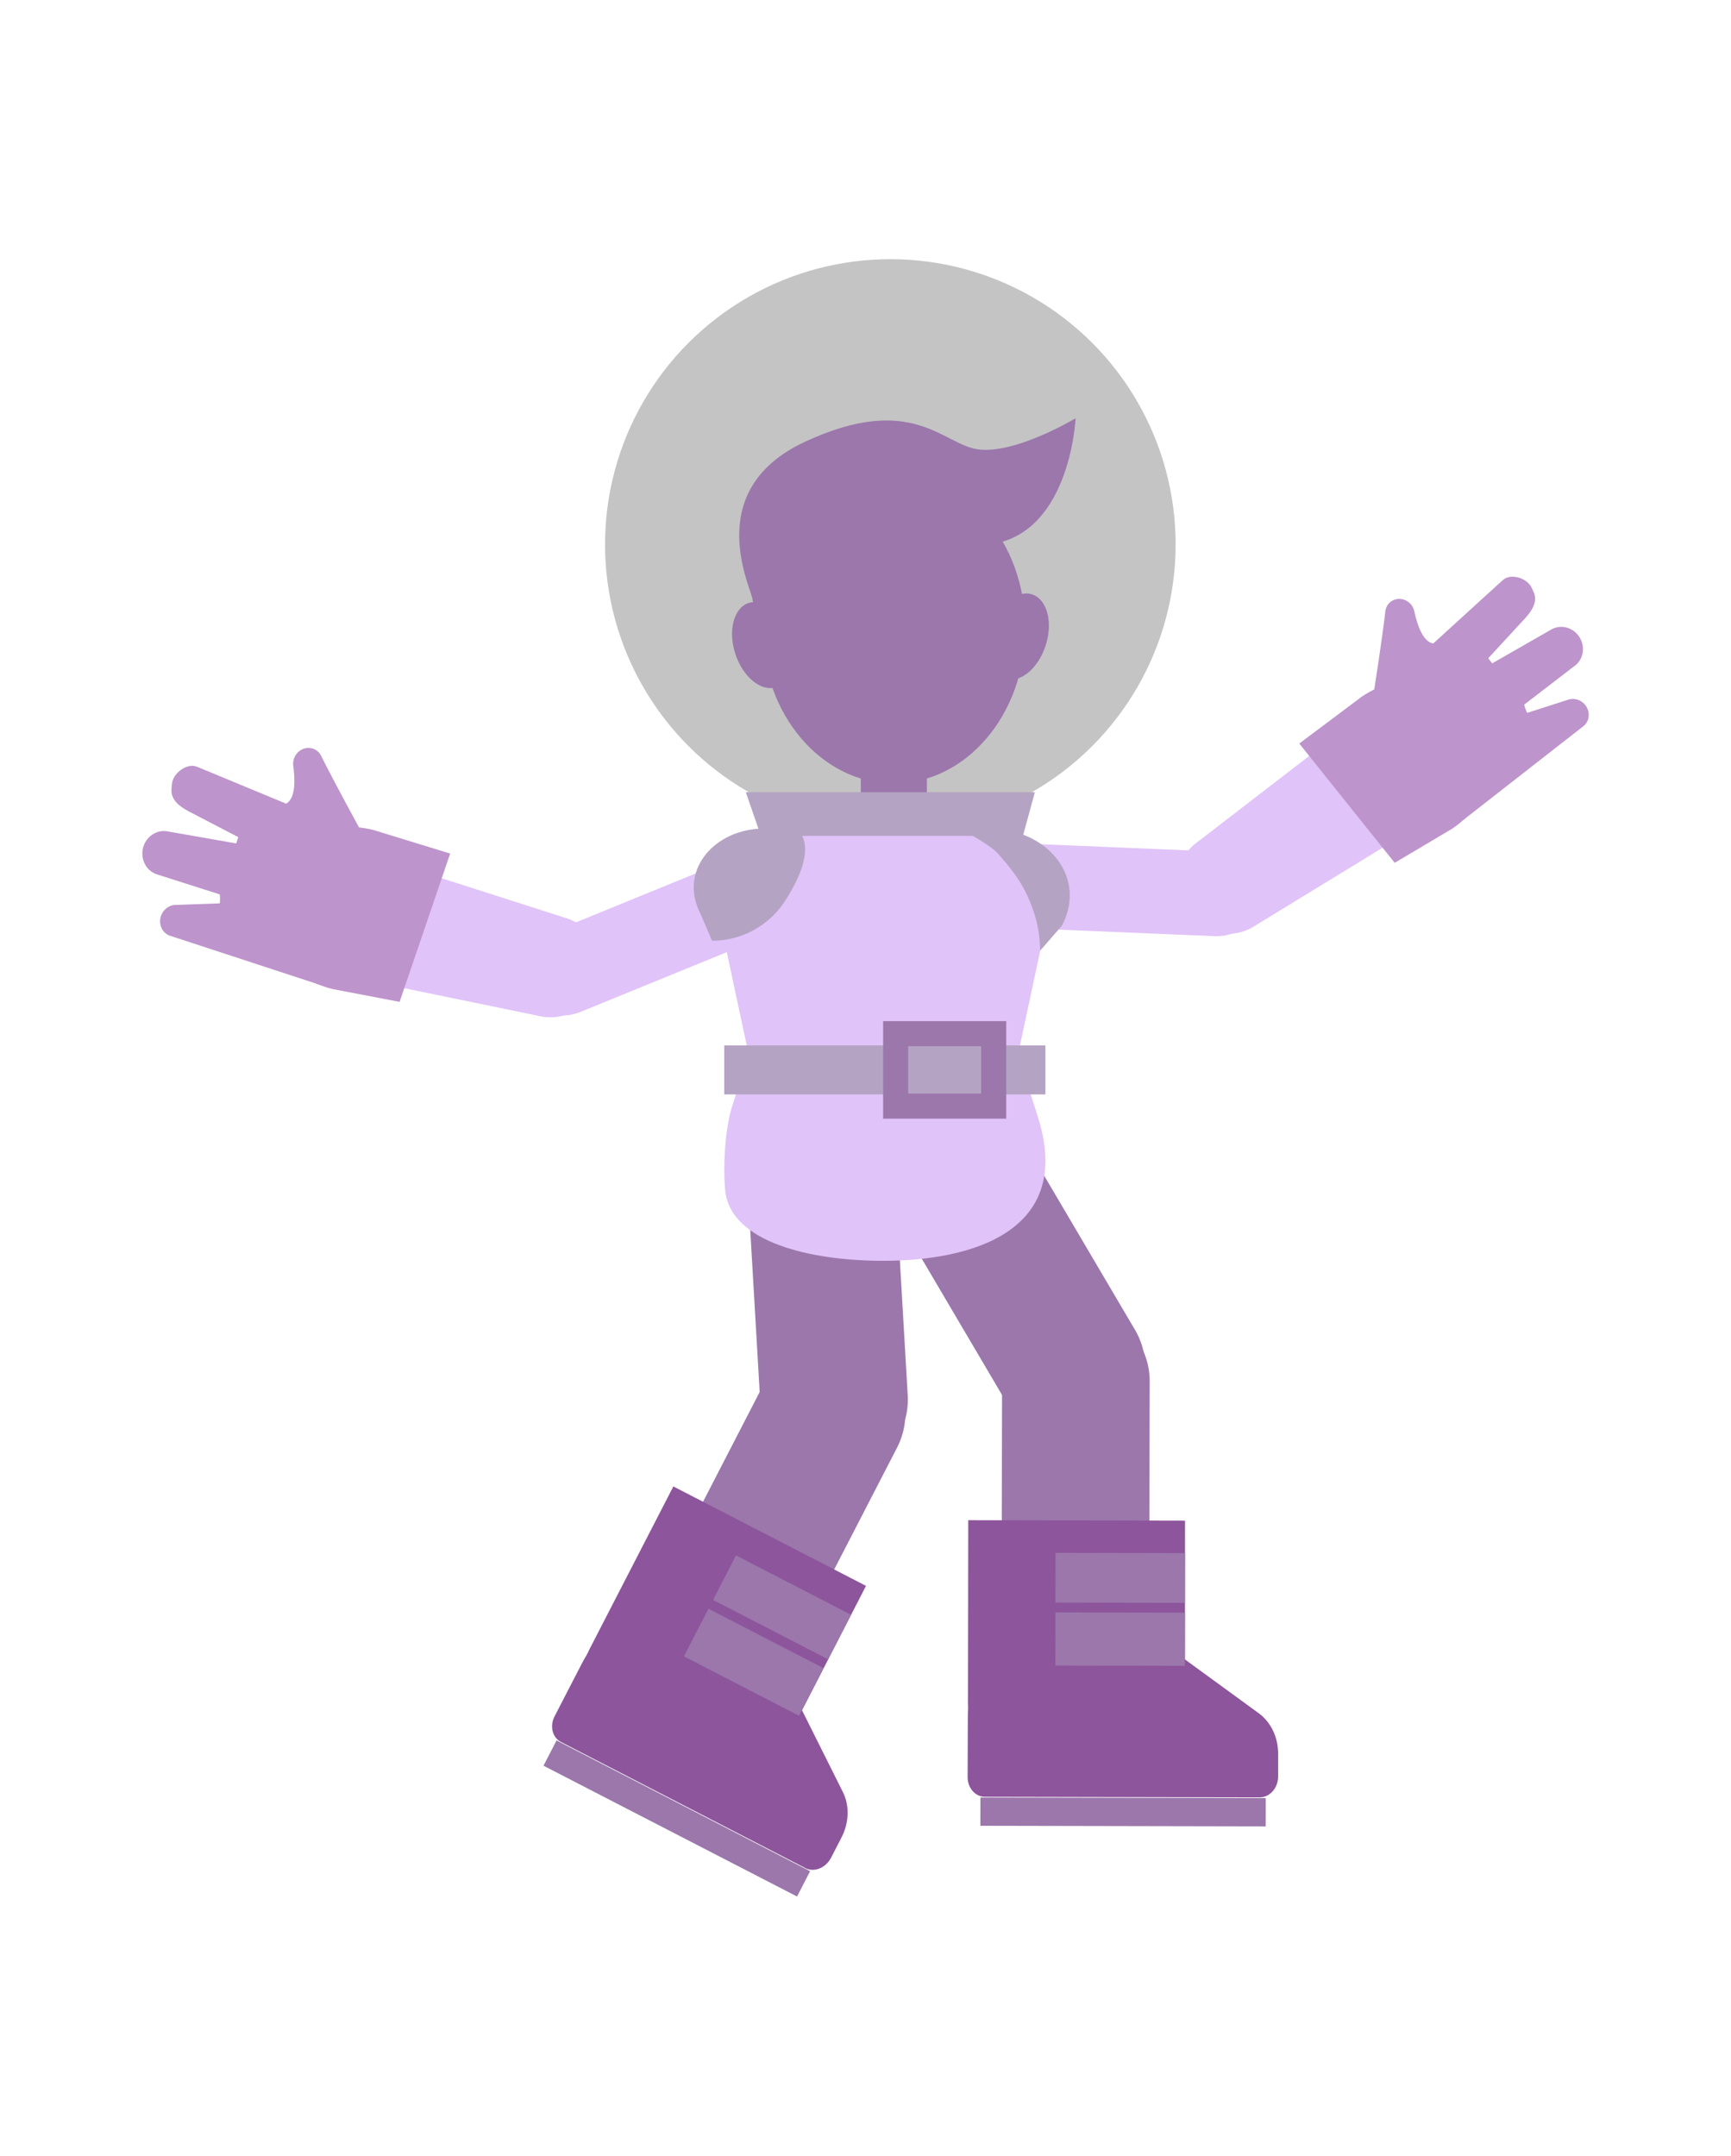 <?xml version="1.0" encoding="UTF-8"?><svg xmlns="http://www.w3.org/2000/svg" viewBox="0 0 275.94 343.68"><defs><style>.d{fill:#e0c3f8;}.e{fill:#8d559b;}.f{fill:#bd94cb;}.g{fill:#b5a3c3;}.h{fill:#9b77ac;}.i,.j{fill:none;}.j{stroke:#9b77ac;stroke-miterlimit:10;stroke-width:4px;}.k{fill:#c4c4c4;}</style></defs><g id="a"/><g id="b"><g id="c"><g><g><rect class="h" x="120.18" y="177.18" width="23.53" height="57.74" rx="11.76" ry="11.76" transform="translate(-11.73 8) rotate(-3.33)"/><rect class="h" x="97.37" y="227.89" width="55.65" height="23.53" rx="11.76" ry="11.76" transform="translate(-145.19 241.02) rotate(-62.71)"/><g><g><path class="e" d="M128.33,297.78l-38.92-20.08c-1.35-.7-1.81-2.52-1.01-4.07l4.38-8.48c4.7-9.08,14.94-13.11,22.89-9.01l5.83,3.02c3.88,2,7.42,8.14,6.32,13.43h0l6.55,13.11c1.07,2.15,.99,4.86-.21,7.2l-1.68,3.26c-.85,1.65-2.71,2.38-4.15,1.64Z"/><rect class="h" x="105.62" y="267.17" width="4.54" height="45.48" transform="translate(-199.22 252.86) rotate(-62.71)"/></g><g><path class="e" d="M94.11,262.65l13.23-25.68,30.71,15.85-13.32,25.9c-2.93,5.69-9.28,8.32-14.35,5.95-4.03-1.89-8.67-4.33-12.61-6.49-5.06-2.77-6.69-9.66-3.67-15.52Z"/><rect class="h" x="120.67" y="245.94" width="7.99" height="20.64" transform="translate(-160.23 249.54) rotate(-62.71)"/><rect class="h" x="115.88" y="254.68" width="8.54" height="20.64" transform="translate(-170.44 250.27) rotate(-62.71)"/></g></g><path class="f" d="M31.37,122.22l14.24,5.9c1.57-.84,1.42-3.99,1.14-6.03-.15-1.08,.43-2.15,1.4-2.62,1.15-.56,2.49-.1,3.05,1.04,1.83,3.72,5.84,11.05,7.01,13.18l4.47,1.98-11.79,21.3-23.96-7.85c-.94-.41-1.5-1.4-1.4-2.47,.11-1.24,1.07-2.25,2.27-2.38l7.21-.25c.09,0,.09-1.41,0-1.44l-10.16-3.24c-1.48-.58-2.35-2.14-2.12-3.79h0c.26-1.9,1.97-3.27,3.8-3.04l11.12,1.95,.34-1-8.02-4.17c-1.42-.78-2.78-1.83-2.63-3.53l.07-.79c.15-1.74,2.46-3.4,3.99-2.73Z"/><path class="d" d="M92.59,161.3l31.74-12.97c3.85-1.57,6.49-5.91,5.9-9.7h0c-.59-3.78-4.19-5.58-8.04-4l-31.74,12.97c-3.85,1.57-6.49,5.91-5.9,9.7h0c.59,3.78,4.19,5.58,8.04,4Z"/><path class="d" d="M50.89,154.75l34.78,7.16c4.33,1.14,8.77-1.45,9.9-5.79h0c1.14-4.33-1.45-8.77-5.79-9.9l-33.81-10.84c-5.93-1.56-11.88,1.52-13.28,6.87h0c-1.4,5.35,2.27,10.95,8.2,12.51Z"/><path class="f" d="M71.77,136.08l-12.27-3.77c-7.72-1.92-15.44,2.2-17.25,9.2-1.28,4.96,.77,10.04,4.81,13.26,1.66,1.32,3.65,2.33,5.89,2.89l10.75,2.06,8.06-23.64Z"/><path class="f" d="M239.58,92.46l-11.1,10.12c-1.71-.25-2.62-3.19-3.03-5.15-.22-1.04-1.1-1.83-2.15-1.94-1.24-.13-2.32,.73-2.46,1.96-.45,4.01-1.7,12.06-2.06,14.41l-3.44,3.29,17.85,15.63,19.37-15.13c.72-.69,.91-1.78,.47-2.73-.51-1.1-1.73-1.71-2.87-1.43l-6.69,2.15c-.09,.03-.55-1.27-.48-1.32l8.24-6.33c1.16-1.02,1.45-2.74,.69-4.18h0c-.87-1.66-2.89-2.35-4.49-1.53l-9.55,5.47-.64-.81,5.98-6.48c1.05-1.19,1.94-2.6,1.25-4.1l-.33-.7c-.72-1.54-3.38-2.31-4.56-1.18Z"/><path class="d" d="M193.58,149.24l-34.26-1.43c-4.15-.17-8.11-3.36-8.84-7.12h0c-.73-3.76,2.05-6.67,6.2-6.49l34.26,1.43c4.15,.17,8.11,3.36,8.84,7.12h0c.73,3.76-2.05,6.67-6.2,6.49Z"/><path class="d" d="M230.57,128.92l-30.29,18.53c-3.69,2.54-8.74,1.61-11.28-2.08h0c-2.54-3.69-1.61-8.74,2.08-11.28l28.13-21.67c5.05-3.48,11.69-2.6,14.83,1.95h0c3.14,4.56,1.58,11.07-3.47,14.55Z"/><rect class="h" x="150.36" y="174.38" width="23.53" height="57.74" rx="11.76" ry="11.76" transform="translate(-80.73 110.41) rotate(-30.5)"/><rect class="h" x="143.64" y="224.47" width="55.65" height="23.53" rx="11.76" ry="11.76" transform="translate(-65.12 407.21) rotate(-89.88)"/><circle class="k" cx="141.93" cy="86.8" r="45.48"/><path class="d" d="M140.81,201h0c-11.88,0-24.06-3.05-25.17-10.89-.43-3.77-.1-10.06,1.05-13.67l2.66-8.33-3.71-17.33c0-12.27,9.74-22.22,21.76-22.22h6.83c12.02,0,21.76,9.95,21.76,22.22l-3.71,17.33,3.04,9.55c6.22,18.75-10.61,23.34-24.51,23.34Z"/><g><g><path class="e" d="M200.8,286.54l-43.8-.09c-1.52,0-2.76-1.41-2.75-3.14l.03-9.47c.03-10.15,7.3-18.35,16.25-18.34l6.56,.02c4.37,0,10.32,3.83,11.75,8.99h0l11.81,8.61c1.94,1.41,3.1,3.84,3.1,6.45v3.64c-.01,1.84-1.33,3.33-2.95,3.33Z"/><rect class="h" x="176.77" y="266.12" width="4.51" height="45.48" transform="translate(-110.21 467.28) rotate(-89.88)"/></g><g><path class="e" d="M154.31,271.03l.04-28.68,34.56,.07-.02,28.91c0,6.35-4.45,11.55-10.05,11.76-4.45,.16-9.69,.1-14.18-.01-5.77-.15-10.37-5.5-10.36-12.04Z"/><rect class="h" x="174.61" y="241.22" width="7.93" height="20.64" transform="translate(-73.34 429.59) rotate(-89.88)"/><rect class="h" x="174.31" y="250.98" width="8.48" height="20.64" transform="translate(-83.11 439.31) rotate(-89.88)"/></g></g><path class="g" d="M113.51,149.98h0l-1.84-4.3c-3.46-6.67,1.85-13.13,9.35-13.57,.22-.01,.44-.02,.66-.02l4.86-.42h0c3.3,2.47,1.58,7.31-1.35,11.89-2.55,3.99-6.95,6.42-11.68,6.42Z"/><path class="g" d="M165.82,151.55h0l3.49-4.02c3.92-7.57-2.09-14.9-10.61-15.39-.25-.01-.5-.02-.75-.02l-6.93-.87,1.42,.39c3.01,1.9,5.49,3.14,6.73,4.54,3.33,3.73,4.47,5.98,5.44,8.66,.78,2.15,1.18,4.42,1.2,6.71Z"/><rect class="g" x="115.45" y="166.66" width="51.2" height="7.81"/><rect class="j" x="142.78" y="164.79" width="15.62" height="11.55"/><path class="f" d="M207.13,118.53l10.01-7.51c6.44-4.31,14.89-3.09,18.85,2.73,2.81,4.12,2.62,9.46-.03,13.75-1.09,1.76-2.58,3.34-4.45,4.6l-9.18,5.45-15.21-19.01Z"/><g><g><ellipse class="h" cx="142.49" cy="100.19" rx="20.95" ry="24.71"/><rect class="h" x="137.22" y="121.94" width="10.53" height="8.27"/><ellipse class="h" cx="121.53" cy="102.85" rx="4.54" ry="7.06" transform="translate(-25.89 42.73) rotate(-18.06)"/><ellipse class="h" cx="162.39" cy="101.5" rx="7.06" ry="4.54" transform="translate(16.44 225.48) rotate(-72.36)"/></g><path class="h" d="M119.97,95.71c.22-1.19-8.72-17.42,8.45-25.33,16.97-7.82,21.8,.4,27.39,1.24,5.95,.9,15.65-4.94,15.65-4.94,0,0-.89,19.77-15.1,20.22-10.55,1.25-24.62-2.43-25.64,2.43-1.02,4.85-7.4,13.53-7.4,13.53l-3.36-7.14Z"/></g><polygon class="g" points="163.07 133.25 121.29 133.25 118.89 126.29 164.97 126.29 163.07 133.25"/></g><rect class="i" width="275.94" height="343.68"/></g></g></g></svg>